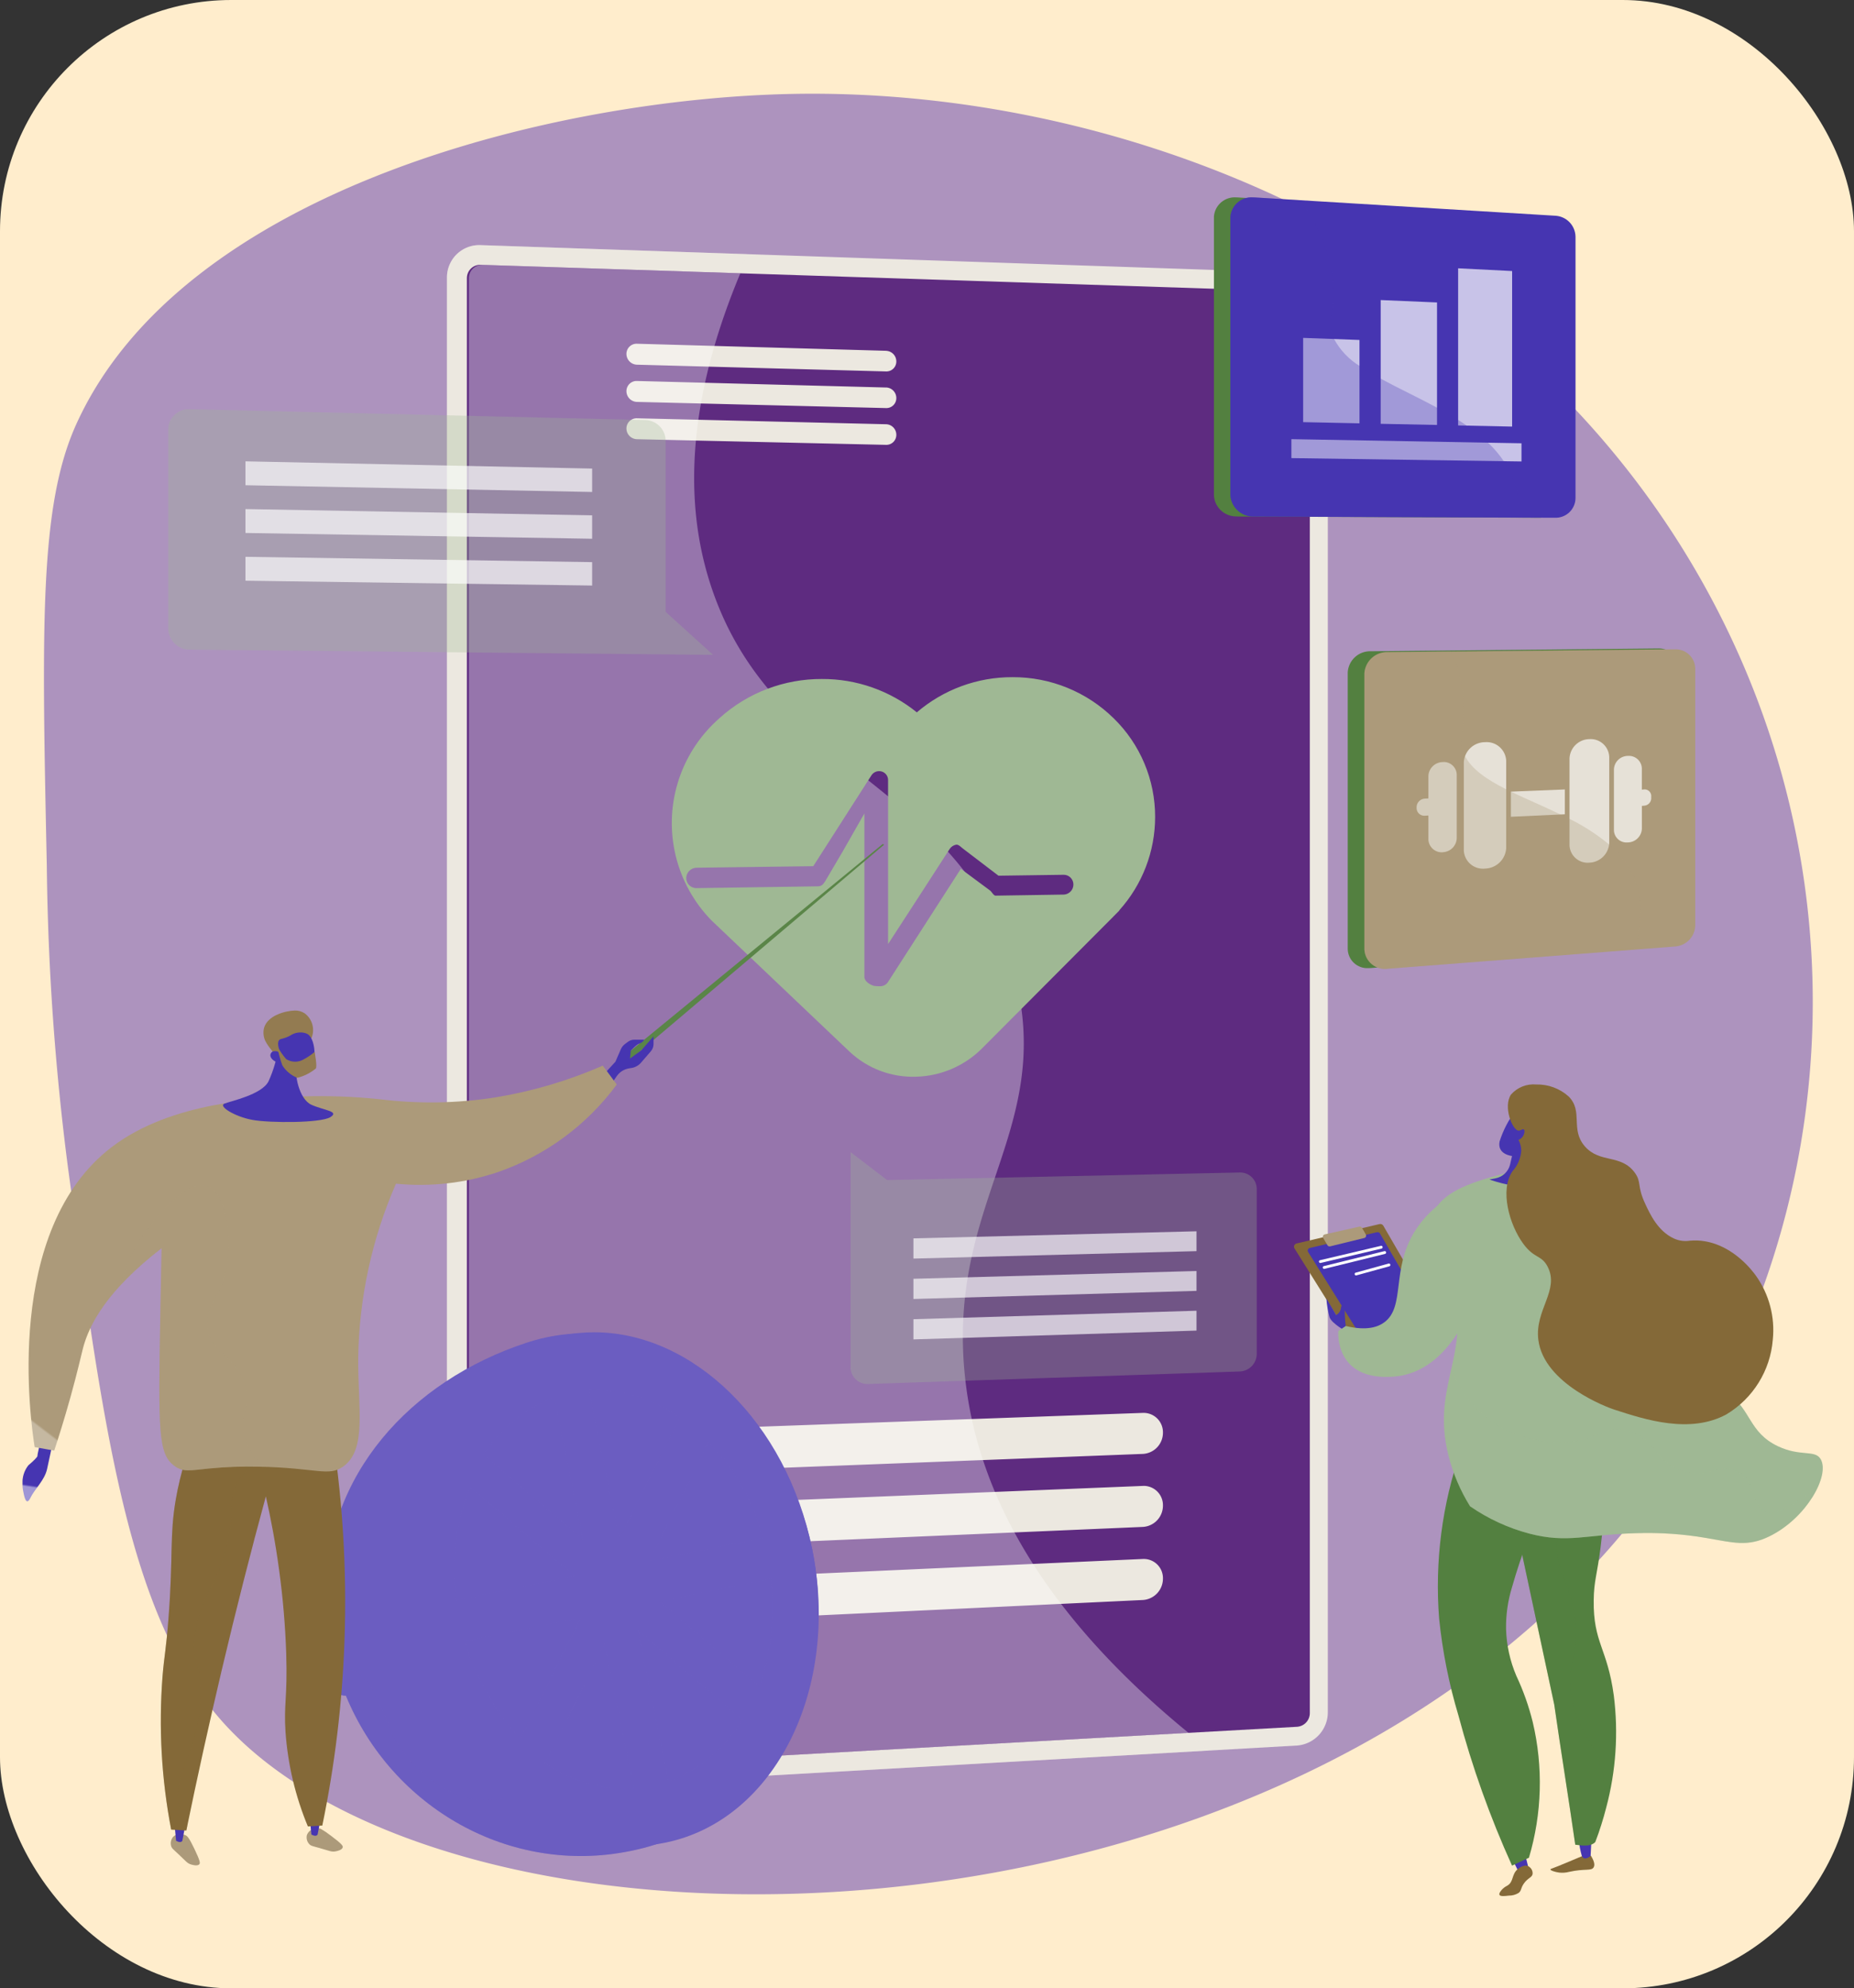 <svg xmlns="http://www.w3.org/2000/svg" xmlns:xlink="http://www.w3.org/1999/xlink" width="240.543" height="258" viewBox="0 0 240.543 258">
  <rect x="0" y="0" width="240.543" height="258" fill="#333333" stroke="none"/>
  <defs>
    <clipPath id="clip-path">
      <rect id="Rectángulo_402815" data-name="Rectángulo 402815" width="233.567" height="233.866" fill="none"/>
    </clipPath>
    <clipPath id="clip-path-3">
      <rect id="Rectángulo_402728" data-name="Rectángulo 402728" width="98.846" height="200.721" fill="none"/>
    </clipPath>
    <clipPath id="clip-path-4">
      <path id="Trazado_903402" data-name="Trazado 903402" d="M210.352,82.707v192.2a1.678,1.678,0,0,0,1.8,1.681l105.933-5.9a1.781,1.781,0,0,0,1.631-1.783V86.194a1.732,1.732,0,0,0-1.631-1.746L212.153,80.985h-.06a1.723,1.723,0,0,0-1.741,1.723" transform="translate(-210.352 -80.984)" fill="none"/>
    </clipPath>
    <linearGradient id="linear-gradient" x1="-0.002" y1="1.083" x2="0" y2="1.083" gradientUnits="objectBoundingBox">
      <stop offset="0" stop-color="#fff"/>
      <stop offset="0.996" stop-color="#5e2b80"/>
      <stop offset="1" stop-color="#5e2b80"/>
    </linearGradient>
    <clipPath id="clip-path-6">
      <rect id="Rectángulo_402731" data-name="Rectángulo 402731" width="93.367" height="195.588" fill="none"/>
    </clipPath>
    <clipPath id="clip-path-7">
      <path id="Trazado_903410" data-name="Trazado 903410" d="M309.207,302.273a1.373,1.373,0,0,1,1.3-1.342l15.183-.2,1.965-3.066,5.562-8.69a1.187,1.187,0,0,1,1.339-.533,1.152,1.152,0,0,1,.841,1.167v21.231l4.482-6.911,3.507-5.43a1.283,1.283,0,0,1,.83-.556c.335-.071.694.376.971.564l4.535,3.459,8.5-.12a1.262,1.262,0,0,1,1.221,1.269,1.308,1.308,0,0,1-1.219,1.3l-8.885.139c-.26,0-.508-.53-.715-.672l-3.787-2.807-2.6,4.037-6.889,10.708a1.2,1.2,0,0,1-1.061.488,5.27,5.27,0,0,1-.7-.042c-.54-.139-1.262-.609-1.262-1.153V293.885l-2.8,4.912-2.275,3.867c-.228.365-.471.673-.906.68l-15.856.234h-.018a1.308,1.308,0,0,1-1.259-1.306m29.917-21.5a19.4,19.4,0,0,0-12.3-4.33,19.7,19.7,0,0,0-13.284,5.059c-.149.133-.293.265-.436.4a18.067,18.067,0,0,0-.625,25.864l17.953,17.067a11.989,11.989,0,0,0,8.625,3.216,12.544,12.544,0,0,0,8.538-3.686l17.037-17.1a.256.256,0,0,1,.031-.036c.063-.058.12-.12.177-.177l.576-.584-.021-.015a18.113,18.113,0,0,0,4.646-12.116,17.828,17.828,0,0,0-5.379-12.794,18.6,18.6,0,0,0-13.114-5.335h-.025a18.965,18.965,0,0,0-12.4,4.566" transform="translate(-307.333 -276.202)" fill="none"/>
    </clipPath>
    <linearGradient id="linear-gradient-2" x1="-1.273" y1="3.045" x2="-1.268" y2="3.045" gradientUnits="objectBoundingBox">
      <stop offset="0" stop-color="#766ac5"/>
      <stop offset="1" stop-color="#9fb894"/>
    </linearGradient>
    <clipPath id="clip-path-9">
      <rect id="Rectángulo_402735" data-name="Rectángulo 402735" width="70.703" height="31.882" fill="none"/>
    </clipPath>
    <clipPath id="clip-path-10">
      <path id="Trazado_903411" data-name="Trazado 903411" d="M139.651,181.222l-67.92-.676a2.778,2.778,0,0,1-2.783-2.733V151.98a2.668,2.668,0,0,1,2.783-2.639l59.128,1.409a2.706,2.706,0,0,1,2.632,2.69v22.2Z" transform="translate(-68.948 -149.34)" fill="none"/>
    </clipPath>
    <linearGradient id="linear-gradient-3" x1="-0.308" y1="2.827" x2="-0.304" y2="2.827" xlink:href="#linear-gradient-2"/>
    <clipPath id="clip-path-11">
      <rect id="Rectángulo_402736" data-name="Rectángulo 402736" width="44.979" height="3.974" fill="none"/>
    </clipPath>
    <clipPath id="clip-path-12">
      <rect id="Rectángulo_402737" data-name="Rectángulo 402737" width="44.979" height="3.85" fill="none"/>
    </clipPath>
    <clipPath id="clip-path-13">
      <rect id="Rectángulo_402738" data-name="Rectángulo 402738" width="44.979" height="3.725" fill="none"/>
    </clipPath>
    <clipPath id="clip-path-14">
      <rect id="Rectángulo_402740" data-name="Rectángulo 402740" width="52.698" height="30.091" fill="none"/>
    </clipPath>
    <clipPath id="clip-path-15">
      <path id="Trazado_903415" data-name="Trazado 903415" d="M396.721,504.684l45.8-.984a2.14,2.14,0,0,1,2.158,2.187v21.326a2.288,2.288,0,0,1-2.158,2.306l-48.278,1.627a2.186,2.186,0,0,1-2.262-2.213V501.056Z" transform="translate(-391.986 -501.056)" fill="none"/>
    </clipPath>
    <linearGradient id="linear-gradient-4" x1="-1.924" y1="1.849" x2="-1.919" y2="1.849" xlink:href="#linear-gradient-2"/>
    <clipPath id="clip-path-16">
      <rect id="Rectángulo_402741" data-name="Rectángulo 402741" width="36.726" height="3.72" fill="none"/>
    </clipPath>
    <clipPath id="clip-path-17">
      <rect id="Rectángulo_402742" data-name="Rectángulo 402742" width="36.726" height="3.631" fill="none"/>
    </clipPath>
    <clipPath id="clip-path-18">
      <rect id="Rectángulo_402743" data-name="Rectángulo 402743" width="36.726" height="3.542" fill="none"/>
    </clipPath>
    <clipPath id="clip-path-19">
      <path id="Trazado_903419" data-name="Trazado 903419" d="M727.477,834.153s-3.522,1.5-4.091,1.682c-.033.011-.12.039-.124.089-.011.137.608.342,1.121.408a3.553,3.553,0,0,0,1.3-.09c2.069-.467,2.922-.063,3.2-.615.1-.188.182-.6-.372-1.485Z" transform="translate(-723.263 -834.141)" fill="none"/>
    </clipPath>
    <linearGradient id="linear-gradient-5" x1="-61.32" y1="1.17" x2="-61.236" y2="1.17" gradientUnits="objectBoundingBox">
      <stop offset="0" stop-color="#99835b"/>
      <stop offset="0.996" stop-color="#846938"/>
      <stop offset="1" stop-color="#846938"/>
    </linearGradient>
    <clipPath id="clip-path-20">
      <path id="Trazado_903420" data-name="Trazado 903420" d="M736.731,826.639a10.834,10.834,0,0,0,.378,2.023c.315.743,1.143.017,1.143.017l.107-2.117Z" transform="translate(-736.731 -826.563)" fill="none"/>
    </clipPath>
    <linearGradient id="linear-gradient-6" x1="-103.386" y1="2.455" x2="-103.246" y2="2.455" gradientUnits="objectBoundingBox">
      <stop offset="0" stop-color="#9f96d6"/>
      <stop offset="0.996" stop-color="#4635b1"/>
      <stop offset="1" stop-color="#4635b1"/>
    </linearGradient>
    <clipPath id="clip-path-21">
      <path id="Trazado_903421" data-name="Trazado 903421" d="M704.534,833.77l1.129,2.306,1.255-.337-.528-2.189Z" transform="translate(-704.534 -833.55)" fill="none"/>
    </clipPath>
    <linearGradient id="linear-gradient-7" x1="-72.436" y1="1.984" x2="-72.333" y2="1.984" xlink:href="#linear-gradient-6"/>
    <clipPath id="clip-path-22">
      <path id="Trazado_903422" data-name="Trazado 903422" d="M701.506,839.22c-.891.721-.529,1.665-1.385,2.18a2.429,2.429,0,0,0-.724.539c-.116.134-.4.466-.307.664.111.229.678.161,1.217.1a2.369,2.369,0,0,0,1.262-.343c.4-.315.245-.577.663-1.192.541-.8,1.1-.789,1.158-1.3a1.036,1.036,0,0,0-.632-1.011.8.8,0,0,0-.286-.051,1.7,1.7,0,0,0-.966.422" transform="translate(-699.071 -838.798)" fill="none"/>
    </clipPath>
    <linearGradient id="linear-gradient-8" x1="-40.285" y1="0.883" x2="-40.228" y2="0.883" xlink:href="#linear-gradient-5"/>
    <clipPath id="clip-path-23">
      <path id="Trazado_903423" data-name="Trazado 903423" d="M703.4,647.461l5.938,27.764c.889,6.187,1.839,12,2.728,18.188,1.031.122,2.009.253,2.592-.347a39.375,39.375,0,0,0,1.419-4.451,37.94,37.94,0,0,0,.989-14.564c-.84-6.182-2.675-6.821-2.607-12.358.031-2.544.429-3.213.9-6.927a69.066,69.066,0,0,0,.428-12.528L703.4,647.461" transform="translate(-703.401 -642.238)" fill="none"/>
    </clipPath>
    <linearGradient id="linear-gradient-9" x1="-8.309" y1="1.105" x2="-8.297" y2="1.105" gradientUnits="objectBoundingBox">
      <stop offset="0" stop-color="#806432"/>
      <stop offset="1" stop-color="#538040"/>
    </linearGradient>
    <clipPath id="clip-path-25">
      <rect id="Rectángulo_402751" data-name="Rectángulo 402751" width="12.426" height="51.278" fill="none"/>
    </clipPath>
    <clipPath id="clip-path-26">
      <path id="Trazado_903424" data-name="Trazado 903424" d="M712.067,693.413c-.889-6.187-1.839-12-2.728-18.188L703.4,647.461l12.385-5.222c.018.322.027.634.041.951-5.525,5.664-6.351,9.856-6.061,12.645.351,3.382,2.343,4.908,2.388,9.851.032,3.534-.972,4.241-.709,7.41.339,4.082,2.281,6.231,3.33,8.519,1.014,2.211,1.575,5.416.362,10.14-.17.491-.332.932-.479,1.311-.583.6-1.562.47-2.592.347" transform="translate(-703.402 -642.239)" fill="none"/>
    </clipPath>
    <linearGradient id="linear-gradient-10" x1="-8.947" y1="1.108" x2="-8.934" y2="1.108" xlink:href="#linear-gradient-9"/>
    <clipPath id="clip-path-27">
      <path id="Trazado_903425" data-name="Trazado 903425" d="M670.109,664.08a67.78,67.78,0,0,0,2.506,12.575,125.125,125.125,0,0,0,6.954,19.478l2.193-1.025a34.148,34.148,0,0,0,.49-17.612,32.249,32.249,0,0,0-2.129-6,16.735,16.735,0,0,1-1.331-6.069,17.57,17.57,0,0,1,.774-5.423,73.055,73.055,0,0,1,4.8-12.455l-11.434-5.3a53.593,53.593,0,0,0-2.823,21.834" transform="translate(-669.933 -642.246)" fill="none"/>
    </clipPath>
    <linearGradient id="linear-gradient-11" x1="-7.709" y1="1.056" x2="-7.698" y2="1.056" xlink:href="#linear-gradient-9"/>
    <clipPath id="clip-path-28">
      <path id="Trazado_903426" data-name="Trazado 903426" d="M676.787,508.592c-4.727,1.221-8.308,2.381-9.73,5.028-1.5,2.8,1.4,4.566,2.628,10.325,1.879,8.817-2.969,12.572-.751,21.423a23.265,23.265,0,0,0,2.792,6.566,24.493,24.493,0,0,0,7.7,3.549c5,1.3,7.321.11,13.9-.058a44.641,44.641,0,0,1,9.061.627c3.516.595,5.332,1.19,8.228-.24,4.727-2.334,7.831-7.84,6.61-9.982-.731-1.282-2.62-.287-5.564-1.692-3.794-1.81-3.425-4.742-6.566-6.969-2.323-1.648-4.447-1.407-6.488-1.167-1.923.226-3.773.453-5.647-.9-3.908-2.82-4.973-10.376-3.8-15.025.768-3.036.521-6.249,1.022-9.34a1.954,1.954,0,0,0-.137-1.1c-.742-1.692-3.956-1.762-6.383-1.792l-.353,0a27.456,27.456,0,0,0-6.52.755" transform="translate(-666.636 -507.837)" fill="none"/>
    </clipPath>
    <linearGradient id="linear-gradient-12" x1="-2.431" y1="1.502" x2="-2.427" y2="1.502" xlink:href="#linear-gradient-2"/>
    <clipPath id="clip-path-30">
      <rect id="Rectángulo_402756" data-name="Rectángulo 402756" width="48.632" height="22.746" fill="none"/>
    </clipPath>
    <clipPath id="clip-path-31">
      <path id="Trazado_903427" data-name="Trazado 903427" d="M714.281,621.637c-1.563-.865-.993-3.73-3.311-5.034-2.151-1.21-3.59.725-6.669.054-3.948-.861-4.054-4.585-7.842-5.462-2.724-.631-3.384,1.129-7.2,1.52a15.267,15.267,0,0,1-12.461-4.559,13.686,13.686,0,0,1-2.946-5.046c-.748,3.385-1.593,6.667-.4,11.418a23.278,23.278,0,0,0,2.792,6.567,24.492,24.492,0,0,0,7.7,3.548c5,1.3,7.321.11,13.9-.058,10.753-.276,12.612,2.7,17.289.386a13.925,13.925,0,0,0,6.362-6.654c-3.975,3.427-6.069,3.948-7.2,3.32" transform="translate(-672.853 -603.109)" fill="none"/>
    </clipPath>
    <linearGradient id="linear-gradient-13" x1="-3.465" y1="1.604" x2="-3.46" y2="1.604" xlink:href="#linear-gradient-2"/>
    <clipPath id="clip-path-32">
      <path id="Trazado_903428" data-name="Trazado 903428" d="M695.731,485.48c-.356,1.712,1.611,1.895,1.611,1.895l-.246,1.077a2.388,2.388,0,0,1-1.865,1.812l-.814.161s4.845,1.868,7.89.366l-.777-.2a2.388,2.388,0,0,1-1.783-2.443l.026-.473s1.722-5.241-1.988-6.157a13.05,13.05,0,0,0-2.055,3.964" transform="translate(-694.418 -481.516)" fill="none"/>
    </clipPath>
    <linearGradient id="linear-gradient-14" x1="-16.138" y1="7.87" x2="-16.115" y2="7.87" xlink:href="#linear-gradient-6"/>
    <clipPath id="clip-path-33">
      <path id="Trazado_903429" data-name="Trazado 903429" d="M613,535.089l-10.773,2.518a.43.43,0,0,0-.267.648l8.935,14.287a.431.431,0,0,0,.511.177l9.469-3.419.3-.724-7.7-13.282a.43.43,0,0,0-.471-.2" transform="translate(-601.898 -535.077)" fill="none"/>
    </clipPath>
    <linearGradient id="linear-gradient-15" x1="-6.168" y1="3.524" x2="-6.157" y2="3.524" xlink:href="#linear-gradient-5"/>
    <clipPath id="clip-path-34">
      <path id="Trazado_903430" data-name="Trazado 903430" d="M617.364,538.957,608.641,541a.349.349,0,0,0-.217.525l7.235,11.568a.349.349,0,0,0,.414.143l7.666-2.769.24-.587-6.235-10.754a.349.349,0,0,0-.3-.174.356.356,0,0,0-.079.009" transform="translate(-608.371 -538.948)" fill="none"/>
    </clipPath>
    <linearGradient id="linear-gradient-16" x1="-7.802" y1="4.324" x2="-7.789" y2="4.324" xlink:href="#linear-gradient-6"/>
    <clipPath id="clip-path-35">
      <path id="Trazado_903431" data-name="Trazado 903431" d="M620.267,536.316l-4.487,1.009a.315.315,0,0,0-.2.467l.55.938a.315.315,0,0,0,.347.146l4.431-1.084a.315.315,0,0,0,.2-.463l-.495-.863a.315.315,0,0,0-.342-.151" transform="translate(-615.534 -536.308)" fill="none"/>
    </clipPath>
    <linearGradient id="linear-gradient-17" x1="-26.992" y1="16.712" x2="-26.949" y2="16.712" gradientUnits="objectBoundingBox">
      <stop offset="0" stop-color="#c5b8a1"/>
      <stop offset="0.996" stop-color="#ac9a7a"/>
      <stop offset="1" stop-color="#ac9a7a"/>
    </linearGradient>
    <clipPath id="clip-path-37">
      <path id="Trazado_903435" data-name="Trazado 903435" d="M617.633,572.8c.3.831,2.2,1.856,2.2,1.856A16.675,16.675,0,0,1,619.6,572c.089-.578-.348-1.223-.486-.455a1.222,1.222,0,0,1-.624.964l-1.273-2.153a12.379,12.379,0,0,0,.412,2.442" transform="translate(-617.221 -570.358)" fill="none"/>
    </clipPath>
    <linearGradient id="linear-gradient-18" x1="-35.615" y1="15.61" x2="-35.557" y2="15.61" xlink:href="#linear-gradient-6"/>
    <clipPath id="clip-path-38">
      <path id="Trazado_903436" data-name="Trazado 903436" d="M632.742,529.118c-3.081,4.985-1.178,9.753-3.944,11.8-.791.585-2.228,1.143-5,.478l-.967.652s-.585,6.491,7.162,5.921S640.588,537.4,640.588,537.4l-4.572-11.852a13.326,13.326,0,0,0-3.274,3.575" transform="translate(-622.823 -525.543)" fill="none"/>
    </clipPath>
    <linearGradient id="linear-gradient-19" x1="-5.97" y1="3.182" x2="-5.961" y2="3.182" xlink:href="#linear-gradient-2"/>
    <clipPath id="clip-path-39">
      <path id="Trazado_903437" data-name="Trazado 903437" d="M703.028,470.35c-1.045,1.572.172,4.621.977,4.681a.69.69,0,0,0,.33-.09c.141-.066.268-.131.36-.06.17.132.073.608-.141.918a1.228,1.228,0,0,1-.55.43,3.225,3.225,0,0,1,.36,1.36,4.455,4.455,0,0,1-1.152,2.724c-1.661,2.448-.391,6.935,1.4,9.382,1.451,1.989,2.365,1.427,3.172,2.991,1.571,3.045-1.669,5.606-1.214,9.442.691,5.833,9.244,8.89,9.6,9.012.14.048.234.08.38.127,3.856,1.254,9.7,3.156,14.435.578a12.466,12.466,0,0,0,6.012-9.687,12.182,12.182,0,0,0-2.165-8.268c-.4-.558-2.8-3.854-6.643-4.5a7.661,7.661,0,0,0-1.967-.075,3.6,3.6,0,0,1-2.081-.3c-2.037-.946-3.044-3.094-3.669-4.426-1.149-2.451-.465-2.827-1.372-4.086-1.776-2.467-4.522-1.185-6.482-3.425-1.932-2.208-.191-4.512-2.085-6.458a6.068,6.068,0,0,0-4.237-1.577,3.88,3.88,0,0,0-3.264,1.307" transform="translate(-702.439 -469.043)" fill="none"/>
    </clipPath>
    <linearGradient id="linear-gradient-20" x1="-3.852" y1="2.022" x2="-3.846" y2="2.022" xlink:href="#linear-gradient-5"/>
    <clipPath id="clip-path-40">
      <path id="Trazado_903438" data-name="Trazado 903438" d="M160.037,588.054c-15.1,4.967-26.234,17.239-26.05,32.973a6.782,6.782,0,0,0-3.5,7.037,4.315,4.315,0,0,0,.125.473c.926,3.162,4.47,5.357,5.987,5.321,5.985,14.552,21.3,23.328,36.872,20.155a29.736,29.736,0,0,0,12.7-5.852c9.309-7.382,13.613-20.116,10.926-33.308-3.154-15.483-15.5-28.026-29.518-28.024a24.06,24.06,0,0,0-7.542,1.226" transform="translate(-130.375 -586.828)" fill="none"/>
    </clipPath>
    <linearGradient id="linear-gradient-21" x1="-0.244" y1="0.901" x2="-0.241" y2="0.901" gradientUnits="objectBoundingBox">
      <stop offset="0" stop-color="#8a80ce"/>
      <stop offset="0.063" stop-color="#958bd2"/>
      <stop offset="0.151" stop-color="#9c93d5"/>
      <stop offset="0.318" stop-color="#9f96d6"/>
      <stop offset="0.471" stop-color="#948ad1"/>
      <stop offset="0.739" stop-color="#796dc6"/>
      <stop offset="0.866" stop-color="#6b5dc1"/>
      <stop offset="1" stop-color="#6b5dc1"/>
    </linearGradient>
    <clipPath id="clip-path-42">
      <rect id="Rectángulo_402768" data-name="Rectángulo 402768" width="55.557" height="26.123" fill="none"/>
    </clipPath>
    <clipPath id="clip-path-43">
      <path id="Trazado_903439" data-name="Trazado 903439" d="M186.8,758.624a29.732,29.732,0,0,1-12.7,5.852c-15.577,3.173-30.887-5.6-36.872-20.155-1.517.036-5.061-2.16-5.987-5.321,1.643,1.275,4.019,2.682,5.782,2.05,2.989-1.079,5.309,6.061,6.236,8.3s9.668,14.339,20.04,5.017c7.348-6.616,17.944-.1,23.5,4.256" transform="translate(-131.247 -739)" fill="none"/>
    </clipPath>
    <linearGradient id="linear-gradient-22" x1="-0.56" y1="0.933" x2="-0.555" y2="0.933" xlink:href="#linear-gradient-21"/>
    <clipPath id="clip-path-44">
      <path id="Trazado_903440" data-name="Trazado 903440" d="M202.616,586.773c-14.222,2.9-22.75,19.977-19.048,38.149s18.232,30.555,32.454,27.658,22.75-19.977,19.048-38.15c-3.34-16.4-15.493-28.08-28.284-28.078a20.889,20.889,0,0,0-4.17.421" transform="translate(-182.704 -586.352)" fill="none"/>
    </clipPath>
    <linearGradient id="linear-gradient-23" x1="-0.528" y1="0.971" x2="-0.524" y2="0.971" xlink:href="#linear-gradient-21"/>
    <clipPath id="clip-path-46">
      <rect id="Rectángulo_402779" data-name="Rectángulo 402779" width="41.311" height="51.793" fill="none"/>
    </clipPath>
    <clipPath id="clip-path-47">
      <path id="Trazado_903441" data-name="Trazado 903441" d="M227.357,617.1a18.693,18.693,0,0,0-9.188,7.455L231.125,635.6Z" transform="translate(-218.169 -617.102)" fill="none"/>
    </clipPath>
    <linearGradient id="linear-gradient-24" x1="-3.544" y1="3.18" x2="-3.528" y2="3.18" xlink:href="#linear-gradient-21"/>
    <clipPath id="clip-path-48">
      <path id="Trazado_903442" data-name="Trazado 903442" d="M220.007,671.115l-13.588-11.58a28.712,28.712,0,0,0-1.8,14.714Z" transform="translate(-204.362 -659.535)" fill="none"/>
    </clipPath>
    <linearGradient id="linear-gradient-25" x1="-2.901" y1="3.093" x2="-2.887" y2="3.093" xlink:href="#linear-gradient-21"/>
    <clipPath id="clip-path-49">
      <path id="Trazado_903443" data-name="Trazado 903443" d="M268.135,613.688l3.938,19.328,7.873-15.768a19.316,19.316,0,0,0-11.81-3.56" transform="translate(-268.135 -613.664)" fill="none"/>
    </clipPath>
    <linearGradient id="linear-gradient-26" x1="-4.631" y1="3.107" x2="-4.613" y2="3.107" xlink:href="#linear-gradient-21"/>
    <clipPath id="clip-path-50">
      <path id="Trazado_903444" data-name="Trazado 903444" d="M224.383,721.321,209.256,724.4a32.8,32.8,0,0,0,7.254,12.686Z" transform="translate(-209.256 -721.321)" fill="none"/>
    </clipPath>
    <linearGradient id="linear-gradient-27" x1="-3.113" y1="2.032" x2="-3.097" y2="2.032" xlink:href="#linear-gradient-21"/>
    <clipPath id="clip-path-51">
      <path id="Trazado_903445" data-name="Trazado 903445" d="M296.678,653.7l14.734-3a28.029,28.029,0,0,0-7.022-12.443Z" transform="translate(-296.678 -638.259)" fill="none"/>
    </clipPath>
    <linearGradient id="linear-gradient-28" x1="-4.562" y1="3.332" x2="-4.546" y2="3.332" xlink:href="#linear-gradient-21"/>
    <clipPath id="clip-path-52">
      <path id="Trazado_903446" data-name="Trazado 903446" d="M301.56,705.95l12.956,11.042A32.124,32.124,0,0,0,316.036,703Z" transform="translate(-301.56 -703.001)" fill="none"/>
    </clipPath>
    <linearGradient id="linear-gradient-29" x1="-4.657" y1="2.548" x2="-4.642" y2="2.548" xlink:href="#linear-gradient-21"/>
    <clipPath id="clip-path-53">
      <path id="Trazado_903447" data-name="Trazado 903447" d="M291.3,727.461l4,19.657a19.562,19.562,0,0,0,9.583-8.078Z" transform="translate(-291.299 -727.461)" fill="none"/>
    </clipPath>
    <linearGradient id="linear-gradient-30" x1="-4.526" y1="1.621" x2="-4.51" y2="1.621" xlink:href="#linear-gradient-21"/>
    <clipPath id="clip-path-54">
      <path id="Trazado_903448" data-name="Trazado 903448" d="M255.05,733.843l-7.711,15.444a18.94,18.94,0,0,0,11.546,3.382Z" transform="translate(-247.339 -733.843)" fill="none"/>
    </clipPath>
    <linearGradient id="linear-gradient-31" x1="-4.366" y1="1.607" x2="-4.348" y2="1.607" xlink:href="#linear-gradient-21"/>
    <clipPath id="clip-path-55">
      <path id="Trazado_903449" data-name="Trazado 903449" d="M563.971,51.606V87.762a2.882,2.882,0,0,0,2.78,2.709c.1.01.315.015.423.016l34.268.141v0l4.67.019a2.542,2.542,0,0,0,2.641-2.537V54.162a2.8,2.8,0,0,0-2.7-2.708l-38.977-2.372q-.11-.007-.218-.007a2.7,2.7,0,0,0-2.891,2.53" transform="translate(-563.971 -49.076)" fill="none"/>
    </clipPath>
    <linearGradient id="linear-gradient-32" x1="-2.601" y1="3.911" x2="-2.596" y2="3.911" xlink:href="#linear-gradient-9"/>
    <clipPath id="clip-path-56">
      <path id="Trazado_903450" data-name="Trazado 903450" d="M571.752,51.606V87.762a2.964,2.964,0,0,0,3.125,2.723l38.976.16a2.576,2.576,0,0,0,2.68-2.537V54.162a2.771,2.771,0,0,0-2.664-2.708l-38.954-2.372c-.073,0-.146-.007-.218-.007a2.745,2.745,0,0,0-2.944,2.53" transform="translate(-571.752 -49.076)" fill="none"/>
    </clipPath>
    <linearGradient id="linear-gradient-33" x1="-2.638" y1="3.911" x2="-2.634" y2="3.911" xlink:href="#linear-gradient-6"/>
    <clipPath id="clip-path-58">
      <rect id="Rectángulo_402783" data-name="Rectángulo 402783" width="7.311" height="11.091" fill="none"/>
    </clipPath>
    <clipPath id="clip-path-59">
      <rect id="Rectángulo_402784" data-name="Rectángulo 402784" width="7.311" height="16.206" fill="none"/>
    </clipPath>
    <clipPath id="clip-path-60">
      <rect id="Rectángulo_402785" data-name="Rectángulo 402785" width="7.007" height="20.539" fill="none"/>
    </clipPath>
    <clipPath id="clip-path-61">
      <rect id="Rectángulo_402786" data-name="Rectángulo 402786" width="29.854" height="2.894" fill="none"/>
    </clipPath>
    <clipPath id="clip-path-62">
      <rect id="Rectángulo_402788" data-name="Rectángulo 402788" width="37.42" height="41.551" fill="none"/>
    </clipPath>
    <clipPath id="clip-path-63">
      <path id="Trazado_903455" data-name="Trazado 903455" d="M609.142,90.628l-34.228-.141a3,3,0,0,1-3.163-2.724V51.606a2.782,2.782,0,0,1,3.163-2.523l5.694.345a18.4,18.4,0,0,1,4.247,15.278,4.582,4.582,0,0,0,.353,2.749A9.271,9.271,0,0,0,588.6,71c.819.56,1.739,1.1,2.716,1.632,2.249,1.224,4.824,2.418,7.3,3.76.9.487,1.785,1,2.639,1.532.4.249.788.505,1.169.769a22.337,22.337,0,0,1,2.759,2.215,14.578,14.578,0,0,1,2.047,2.4,11.363,11.363,0,0,1,1.912,7.32" transform="translate(-571.752 -49.077)" fill="none"/>
    </clipPath>
    <linearGradient id="linear-gradient-34" x1="-2.753" y1="4.333" x2="-2.747" y2="4.333" xlink:href="#linear-gradient-6"/>
    <clipPath id="clip-path-64">
      <path id="Trazado_903456" data-name="Trazado 903456" d="M667.6,262.618l-37.267.363a2.909,2.909,0,0,0-3.013,2.723v35.926a2.531,2.531,0,0,0,2.65,2.47,2.913,2.913,0,0,0,.3-.01l31.958-2.479,0,0,5.38-.406a2.89,2.89,0,0,0,2.7-2.7V265.1a2.607,2.607,0,0,0-2.672-2.483H667.6" transform="translate(-627.324 -262.618)" fill="none"/>
    </clipPath>
    <linearGradient id="linear-gradient-35" x1="-2.942" y1="2.982" x2="-2.938" y2="2.982" xlink:href="#linear-gradient-9"/>
    <clipPath id="clip-path-65">
      <path id="Trazado_903457" data-name="Trazado 903457" d="M675.5,263.015l-37.235.363A2.955,2.955,0,0,0,635.2,266.1V302a2.665,2.665,0,0,0,3.054,2.463l37.279-2.886a2.8,2.8,0,0,0,2.594-2.706V265.493a2.543,2.543,0,0,0-2.6-2.478H675.5" transform="translate(-635.201 -263.015)" fill="none"/>
    </clipPath>
    <linearGradient id="linear-gradient-36" x1="-2.812" y1="2.877" x2="-2.808" y2="2.877" xlink:href="#linear-gradient-17"/>
    <clipPath id="clip-path-67">
      <rect id="Rectángulo_402792" data-name="Rectángulo 402792" width="30.436" height="16.803" fill="none"/>
    </clipPath>
    <clipPath id="clip-path-68">
      <rect id="Rectángulo_402794" data-name="Rectángulo 402794" width="35.837" height="41.174" fill="none"/>
    </clipPath>
    <clipPath id="clip-path-69">
      <path id="Trazado_903463" data-name="Trazado 903463" d="M670.26,302.742l-32,2.475a2.672,2.672,0,0,1-3.062-2.464v-35.9a2.954,2.954,0,0,1,3.062-2.718l8.2-.078a18.051,18.051,0,0,1,1.368,10.684,4.55,4.55,0,0,0,.407,2.84c.867,1.748,2.859,3.086,5.313,4.331.231.117.471.234.708.35,2,.967,4.239,1.9,6.413,2.947q.51.247,1.012.5a25.9,25.9,0,0,1,5.212,3.345c3.39,2.93,5.308,7.031,3.364,13.689" transform="translate(-635.201 -264.054)" fill="none"/>
    </clipPath>
    <linearGradient id="linear-gradient-37" x1="-3.108" y1="3.239" x2="-3.103" y2="3.239" xlink:href="#linear-gradient-17"/>
    <clipPath id="clip-path-70">
      <path id="Trazado_903464" data-name="Trazado 903464" d="M283.387,383.039l.445.764L317.5,355.279l-.177-.086Z" transform="translate(-283.387 -355.193)" fill="none"/>
    </clipPath>
    <linearGradient id="linear-gradient-38" x1="-1.662" y1="3.245" x2="-1.656" y2="3.245" gradientUnits="objectBoundingBox">
      <stop offset="0" stop-color="#806432"/>
      <stop offset="1" stop-color="#5a8548"/>
    </linearGradient>
    <clipPath id="clip-path-71">
      <path id="Trazado_903465" data-name="Trazado 903465" d="M280.517,448.055l-1.478,1.079.1-1.023s.773-.873,1.143-.938a1.011,1.011,0,0,0,.6-.49h-1.3a1.322,1.322,0,0,0-.787.26l-.4.294a1.712,1.712,0,0,0-.552.7l-.692,1.6-1.328,1.451.587,1.753.9-1.315a2.422,2.422,0,0,1,1.614-1.024l.315-.051a2.052,2.052,0,0,0,1.227-.684l1.278-1.479a1.431,1.431,0,0,0,.349-.936v-1.005Z" transform="translate(-275.824 -446.244)" fill="none"/>
    </clipPath>
    <linearGradient id="linear-gradient-39" x1="-8.24" y1="12.504" x2="-8.209" y2="12.504" xlink:href="#linear-gradient-6"/>
    <clipPath id="clip-path-72">
      <path id="Trazado_903466" data-name="Trazado 903466" d="M1.938,639.243c.034.12-.494.64-1.189,1.234A3.59,3.59,0,0,0,0,642.927v.052a3.916,3.916,0,0,0,.055.673c.154.841.406,2.2.968,1.04s1.844-2.283,2.165-3.742.689-3.191.689-3.191l-1.492-.641s-.48,2-.446,2.124" transform="translate(0 -637.119)" fill="none"/>
    </clipPath>
    <linearGradient id="linear-gradient-40" x1="0.29" y1="11.202" x2="0.319" y2="11.202" xlink:href="#linear-gradient-6"/>
    <clipPath id="clip-path-73">
      <path id="Trazado_903467" data-name="Trazado 903467" d="M70.5,824.267a1.278,1.278,0,0,0-.286,1.167c.079.329.252.434.944,1.083,1.022.956,1.143,1.191,1.638,1.346.149.046.841.262,1.088-.03.121-.144.124-.4-.63-1.97-.714-1.488-.916-1.676-1.175-1.794a1.706,1.706,0,0,0-.686-.144,1.222,1.222,0,0,0-.893.342" transform="translate(-70.176 -823.925)" fill="none"/>
    </clipPath>
    <linearGradient id="linear-gradient-41" x1="-4.163" y1="1.74" x2="-4.102" y2="1.74" xlink:href="#linear-gradient-17"/>
    <clipPath id="clip-path-74">
      <path id="Trazado_903468" data-name="Trazado 903468" d="M72.07,820.463l.173,1.823c.415.216.673.2.809,0l.348-1.823Z" transform="translate(-72.07 -820.463)" fill="none"/>
    </clipPath>
    <linearGradient id="linear-gradient-42" x1="-8.971" y1="5.748" x2="-8.844" y2="5.748" xlink:href="#linear-gradient-6"/>
    <clipPath id="clip-path-75">
      <path id="Trazado_903469" data-name="Trazado 903469" d="M135.819,821.04a1.447,1.447,0,0,0-1.311.9,1.279,1.279,0,0,0,.284,1.168c.223.255.424.269,1.337.526,1.347.378,1.563.531,2.074.439.154-.027.867-.156.952-.528.042-.183-.073-.41-1.467-1.458-1.233-.926-1.546-1.052-1.814-1.052l-.056,0" transform="translate(-134.464 -821.038)" fill="none"/>
    </clipPath>
    <linearGradient id="linear-gradient-43" x1="-6.928" y1="2.367" x2="-6.876" y2="2.367" xlink:href="#linear-gradient-17"/>
    <clipPath id="clip-path-76">
      <path id="Trazado_903470" data-name="Trazado 903470" d="M136.106,817.494l.173,1.823c.415.216.673.2.809,0l.349-1.823Z" transform="translate(-136.106 -817.494)" fill="none"/>
    </clipPath>
    <linearGradient id="linear-gradient-44" x1="-17.112" y1="6.283" x2="-16.985" y2="6.283" xlink:href="#linear-gradient-6"/>
    <clipPath id="clip-path-77">
      <path id="Trazado_903471" data-name="Trazado 903471" d="M70.386,628.539a40.45,40.45,0,0,0-2.991,9.726c-.823,4.784-.318,7.145-.938,15.3-.32,4.212-.554,4.881-.786,7.679a74.836,74.836,0,0,0,1.12,19.874l1.968.119q2.083-10.161,4.588-20.787,2.753-11.64,5.729-22.562c.626,2.771,1.247,6.011,1.735,9.654a106.641,106.641,0,0,1,.907,10.7c.179,5.865-.332,6.558-.091,10.22a39.1,39.1,0,0,0,2.9,12.247l1.876-.114a143.339,143.339,0,0,0,2.872-23.851,143.84,143.84,0,0,0-1.847-28.729l-17.043.53" transform="translate(-65.442 -628.009)" fill="none"/>
    </clipPath>
    <linearGradient id="linear-gradient-45" x1="-0.019" y1="1.441" x2="-0.014" y2="1.441" xlink:href="#linear-gradient-5"/>
    <clipPath id="clip-path-79">
      <rect id="Rectángulo_402805" data-name="Rectángulo 402805" width="22.371" height="53.224" fill="none"/>
    </clipPath>
    <clipPath id="clip-path-80">
      <path id="Trazado_903472" data-name="Trazado 903472" d="M70.567,664.946c.518-5.508-1.469-5.395-.544-10.154.851-4.378,2.657-5.108,3.989-10.7,1.069-4.487.252-5.471,1.088-7.434,1.032-2.426,4.047-5.074,12.712-6.2-.124-.837-.251-1.658-.383-2.452l-17.043.53a40.47,40.47,0,0,0-2.991,9.726c-.823,4.784-.318,7.145-.937,15.3-.32,4.213-.554,4.881-.786,7.679a74.837,74.837,0,0,0,1.12,19.874l1.968.119c.04-.2.084-.4.124-.594a8.44,8.44,0,0,1-.855-1.824c-1.439-4.42,1.891-6.986,2.538-13.87" transform="translate(-65.442 -628.01)" fill="none"/>
    </clipPath>
    <linearGradient id="linear-gradient-46" x1="-0.007" y1="1.488" x2="-0.002" y2="1.488" xlink:href="#linear-gradient-5"/>
    <clipPath id="clip-path-81">
      <path id="Trazado_903473" data-name="Trazado 903473" d="M63.462,464.244a53.937,53.937,0,0,1-15.039.24,73.745,73.745,0,0,0-9.946-.369c-5.595.221-17.022.672-24.749,6.527C-.483,481.409,3.155,506.408,3.665,509.624l2.538.453c.522-1.583,1.281-3.969,2.1-6.908.934-3.36,1.414-5.532,1.619-6.328.815-3.169,3.2-7.615,10.214-13.027-.07,3.443-.124,6.276-.16,8.222-.292,15.615-.275,18.45,1.8,20.006,1.154.866,1.978.611,4.568.355a52.915,52.915,0,0,1,6.425-.231c7.472.142,9.044,1.34,10.942-.032,3.079-2.226,1.883-7.512,1.931-14.116a58.677,58.677,0,0,1,4.9-22.573,31.652,31.652,0,0,0,13.326-1.541,32.285,32.285,0,0,0,15.321-11.332l-1.813-2.448a58.277,58.277,0,0,1-13.907,4.118" transform="translate(-2.877 -460.126)" fill="none"/>
    </clipPath>
    <linearGradient id="linear-gradient-47" x1="0.089" y1="1.347" x2="0.092" y2="1.347" xlink:href="#linear-gradient-17"/>
    <clipPath id="clip-path-83">
      <rect id="Rectángulo_402809" data-name="Rectángulo 402809" width="18.644" height="36.956" fill="none"/>
    </clipPath>
    <clipPath id="clip-path-84">
      <path id="Trazado_903474" data-name="Trazado 903474" d="M62.325,549.025c-.433-2.412.866-3.428.181-6.165-.967-3.862-4.068-3.892-4.8-7.162-.7-3.118,1.9-4.054,2.538-8.975.469-3.618-.194-8.847-2.629-9.7-3.03-1.061-7.483,5.116-7.978,5.8a21.277,21.277,0,0,0-3.289,7.017,42.738,42.738,0,0,1,5.344-4.814c-.07,3.443-.124,6.276-.16,8.222-.292,15.615-.275,18.45,1.8,20.007,1.8,1.354,2.8-.032,10.992.124.234,0,.446.013.669.019a7.792,7.792,0,0,1-2.663-4.375" transform="translate(-46.344 -516.901)" fill="none"/>
    </clipPath>
    <linearGradient id="linear-gradient-48" x1="-0.023" y1="2.433" x2="-0.017" y2="2.433" xlink:href="#linear-gradient-17"/>
    <clipPath id="clip-path-85">
      <path id="Trazado_903475" data-name="Trazado 903475" d="M100.81,455.454c-.889,1.739-4.9,2.555-5.727,2.892s1.362,1.694,3.637,2.108,8.865.418,10.115-.357-.884-.88-2.473-1.612-2.278-4.009-1.873-5.438-2.362-2.165-2.362-2.165a16.309,16.309,0,0,1-1.317,4.571" transform="translate(-94.905 -450.883)" fill="none"/>
    </clipPath>
    <linearGradient id="linear-gradient-49" x1="-1.279" y1="6.638" x2="-1.264" y2="6.638" xlink:href="#linear-gradient-6"/>
    <clipPath id="clip-path-86">
      <path id="Trazado_903476" data-name="Trazado 903476" d="M117.056,434.168c-.3.06-2.433.509-2.921,2.088a2.565,2.565,0,0,0,.136,1.68,6.466,6.466,0,0,0,.813,1.208c.425.548.4.53.527.689a8.987,8.987,0,0,0,1.978,1.742,6.222,6.222,0,0,1,.245-1.058,5.515,5.515,0,0,1,.6-1.273c.7-1.049,1.4-.863,1.821-1.577a2.7,2.7,0,0,0-.862-3.279,2.191,2.191,0,0,0-1.257-.357,5.543,5.543,0,0,0-1.082.137" transform="translate(-114.051 -434.031)" fill="none"/>
    </clipPath>
    <linearGradient id="linear-gradient-50" x1="-3.296" y1="13.408" x2="-3.266" y2="13.408" gradientUnits="objectBoundingBox">
      <stop offset="0" stop-color="#99835b"/>
      <stop offset="0.996" stop-color="#937b51"/>
      <stop offset="1" stop-color="#937b51"/>
    </linearGradient>
    <clipPath id="clip-path-87">
      <path id="Trazado_903477" data-name="Trazado 903477" d="M120.379,444.556c-.353.136-.461.3-1.042.511-.536.2-.7.15-.85.305-.191.195-.3.638.157,1.765a.967.967,0,0,0-1.063-.238.6.6,0,0,0-.214.252c-.2.477.266,1.017,1.241,1.262a3.392,3.392,0,0,0,3.115,1.215c1.759-.286,1.636-4.28.424-5.014a1.83,1.83,0,0,0-.913-.209,2.414,2.414,0,0,0-.856.152" transform="translate(-117.32 -444.404)" fill="none"/>
    </clipPath>
    <linearGradient id="linear-gradient-51" x1="-3.957" y1="13.827" x2="-3.922" y2="13.827" xlink:href="#linear-gradient-6"/>
    <clipPath id="clip-path-88">
      <path id="Trazado_903478" data-name="Trazado 903478" d="M120.632,451.193a15.205,15.205,0,0,0,.6,2.121,4.08,4.08,0,0,0,1.938,1.616,6.145,6.145,0,0,0,2.394-1.2c.227-.238-.146-2.162-.146-2.162a7.755,7.755,0,0,1-1.419.965,2.176,2.176,0,0,1-2.27-.03,8.669,8.669,0,0,1-1.167-1.717Z" transform="translate(-120.564 -450.79)" fill="none"/>
    </clipPath>
    <linearGradient id="linear-gradient-52" x1="-5.048" y1="16.665" x2="-5.006" y2="16.665" xlink:href="#linear-gradient-50"/>
  </defs>
  <g id="Grupo_1102767" data-name="Grupo 1102767" transform="translate(-1154.787 -3634.793)">
    <rect id="Rectángulo_402013" data-name="Rectángulo 402013" width="240.543" height="258" rx="30" transform="translate(1154.787 3634.793)" fill="#ffedcc"/>
    <g id="Grupo_1102752" data-name="Grupo 1102752" transform="translate(1157.708 3646.955)">
      <g id="Grupo_1102751" data-name="Grupo 1102751" clip-path="url(#clip-path)">
        <g id="Grupo_1102558" data-name="Grupo 1102558">
          <g id="Grupo_1102557" data-name="Grupo 1102557" clip-path="url(#clip-path)">
            <path id="Trazado_903399" data-name="Trazado 903399" d="M107.5.021C76.38.571,28.236,12.4,14.379,42.806c-4.84,10.619-4.512,26.23-3.857,57.453a330.111,330.111,0,0,0,2.755,39.149c4.659,34.476,7.831,57.946,19.836,71.612,30.08,34.243,138.736,33.254,185.136-28.4,25.311-33.63,29.2-81.469,6.061-121.006C198.828,18.089,149.156-.715,107.5.021" transform="translate(-7.369 0)" fill="#ad93be"/>
            <path id="Trazado_903400" data-name="Trazado 903400" d="M311.232,75.255,205.3,71.67a4.192,4.192,0,0,0-4.389,4.191v192.43a4.08,4.08,0,0,0,4.389,4.09l105.933-6.024a4.331,4.331,0,0,0,3.964-4.342V79.506a4.21,4.21,0,0,0-3.964-4.25" transform="translate(-145.843 -52.024)" fill="#ece8e0"/>
            <g id="Grupo_1102556" data-name="Grupo 1102556" transform="translate(55.066 19.643)" opacity="0.3" style="mix-blend-mode: multiply;isolation: isolate">
              <g id="Grupo_1102555" data-name="Grupo 1102555">
                <g id="Grupo_1102554" data-name="Grupo 1102554" clip-path="url(#clip-path-3)">
                  <path id="Trazado_903401" data-name="Trazado 903401" d="M267.767,217.35c-1.8-22,11.714-31.085,6.56-51.019-6.371-24.641-30.874-25.7-39.219-49.861-3.2-9.258-4.46-23.255,4.692-43.633L205.3,71.67a4.193,4.193,0,0,0-4.389,4.191v192.43a4.08,4.08,0,0,0,4.389,4.09l94.456-5.371c-24.032-18.608-30.88-36.136-31.988-49.66" transform="translate(-200.909 -71.667)" fill="#ece8e0"/>
                </g>
              </g>
            </g>
          </g>
        </g>
        <g id="Grupo_1102560" data-name="Grupo 1102560" transform="translate(57.655 22.197)">
          <g id="Grupo_1102559" data-name="Grupo 1102559" clip-path="url(#clip-path-4)">
            <rect id="Rectángulo_402730" data-name="Rectángulo 402730" width="223.984" height="195.348" transform="matrix(0.521, -0.853, 0.853, 0.521, -87.059, 142.461)" fill="url(#linear-gradient)"/>
          </g>
        </g>
        <g id="Grupo_1102565" data-name="Grupo 1102565">
          <g id="Grupo_1102564" data-name="Grupo 1102564" clip-path="url(#clip-path)">
            <path id="Trazado_903403" data-name="Trazado 903403" d="M352.9,624.5l-64.278,2.316a2.871,2.871,0,0,0-2.749,2.844,2.623,2.623,0,0,0,2.749,2.639l64.278-2.477a2.747,2.747,0,0,0,2.584-2.757A2.51,2.51,0,0,0,352.9,624.5" transform="translate(-207.522 -453.329)" fill="#ece8e0"/>
            <path id="Trazado_903404" data-name="Trazado 903404" d="M352.9,659.083l-64.278,2.6a2.886,2.886,0,0,0-2.749,2.856,2.61,2.61,0,0,0,2.749,2.627l64.278-2.764a2.762,2.762,0,0,0,2.584-2.769,2.5,2.5,0,0,0-2.584-2.553" transform="translate(-207.522 -478.436)" fill="#ece8e0"/>
            <path id="Trazado_903405" data-name="Trazado 903405" d="M352.9,693.671l-64.278,2.889a2.9,2.9,0,0,0-2.749,2.869,2.6,2.6,0,0,0,2.749,2.615l64.278-3.05a2.777,2.777,0,0,0,2.584-2.78,2.484,2.484,0,0,0-2.584-2.542" transform="translate(-207.522 -503.544)" fill="#ece8e0"/>
            <path id="Trazado_903406" data-name="Trazado 903406" d="M319.571,119.271l-32.333-.916a1.315,1.315,0,0,0-1.362,1.32,1.406,1.406,0,0,0,1.362,1.4l32.333.876a1.286,1.286,0,0,0,1.32-1.3,1.375,1.375,0,0,0-1.32-1.374" transform="translate(-207.521 -85.915)" fill="#ece8e0"/>
            <path id="Trazado_903407" data-name="Trazado 903407" d="M319.571,136.848,287.238,136a1.318,1.318,0,0,0-1.362,1.323,1.4,1.4,0,0,0,1.362,1.393l32.333.8a1.289,1.289,0,0,0,1.32-1.3,1.371,1.371,0,0,0-1.32-1.372" transform="translate(-207.521 -98.727)" fill="#ece8e0"/>
            <path id="Trazado_903408" data-name="Trazado 903408" d="M319.571,154.425l-32.333-.773a1.322,1.322,0,0,0-1.362,1.326,1.4,1.4,0,0,0,1.362,1.389l32.333.733a1.293,1.293,0,0,0,1.32-1.307,1.367,1.367,0,0,0-1.32-1.368" transform="translate(-207.521 -111.538)" fill="#ece8e0"/>
            <g id="Grupo_1102563" data-name="Grupo 1102563" transform="translate(57.913 22.205)" opacity="0.35" style="mix-blend-mode: soft-light;isolation: isolate">
              <g id="Grupo_1102562" data-name="Grupo 1102562">
                <g id="Grupo_1102561" data-name="Grupo 1102561" clip-path="url(#clip-path-6)">
                  <path id="Trazado_903409" data-name="Trazado 903409" d="M275.551,224.128c-1.8-22,11.712-31.081,6.559-51.013-6.37-24.638-30.867-25.694-39.21-49.855-3.065-8.875-4.352-22.107,3.616-41.151L213.1,81.016a1.724,1.724,0,0,0-1.8,1.722V274.921a1.678,1.678,0,0,0,1.8,1.68l91.566-5.1c-21.713-17.764-28.051-34.409-29.112-47.372" transform="translate(-211.296 -81.015)" fill="#fff"/>
                </g>
              </g>
            </g>
          </g>
        </g>
        <g id="Grupo_1102567" data-name="Grupo 1102567" transform="translate(84.236 75.703)">
          <g id="Grupo_1102566" data-name="Grupo 1102566" clip-path="url(#clip-path-7)">
            <rect id="Rectángulo_402733" data-name="Rectángulo 402733" width="64.66" height="51.941" transform="translate(-1.95 0)" fill="url(#linear-gradient-2)"/>
          </g>
        </g>
        <g id="Grupo_1102597" data-name="Grupo 1102597">
          <g id="Grupo_1102596" data-name="Grupo 1102596" clip-path="url(#clip-path)">
            <g id="Grupo_1102572" data-name="Grupo 1102572" transform="translate(18.898 40.932)" opacity="0.3" style="mix-blend-mode: multiply;isolation: isolate">
              <g id="Grupo_1102571" data-name="Grupo 1102571">
                <g id="Grupo_1102570" data-name="Grupo 1102570" clip-path="url(#clip-path-9)">
                  <g id="Grupo_1102569" data-name="Grupo 1102569" transform="translate(0 0)">
                    <g id="Grupo_1102568" data-name="Grupo 1102568" clip-path="url(#clip-path-10)">
                      <rect id="Rectángulo_402734" data-name="Rectángulo 402734" width="67.14" height="76.057" transform="translate(-15.115 21.043) rotate(-54.356)" fill="url(#linear-gradient-3)"/>
                    </g>
                  </g>
                </g>
              </g>
            </g>
            <g id="Grupo_1102575" data-name="Grupo 1102575" transform="translate(28.92 47.703)" opacity="0.67">
              <g id="Grupo_1102574" data-name="Grupo 1102574">
                <g id="Grupo_1102573" data-name="Grupo 1102573" clip-path="url(#clip-path-11)">
                  <path id="Trazado_903412" data-name="Trazado 903412" d="M150.5,178.019l-44.979-.877v-3.1l44.979.939Z" transform="translate(-105.516 -174.045)" fill="#fff"/>
                </g>
              </g>
            </g>
            <g id="Grupo_1102578" data-name="Grupo 1102578" transform="translate(28.92 53.897)" opacity="0.67">
              <g id="Grupo_1102577" data-name="Grupo 1102577">
                <g id="Grupo_1102576" data-name="Grupo 1102576" clip-path="url(#clip-path-12)">
                  <path id="Trazado_903413" data-name="Trazado 903413" d="M150.5,200.494l-44.979-.753v-3.1l44.979.815Z" transform="translate(-105.516 -196.644)" fill="#fff"/>
                </g>
              </g>
            </g>
            <g id="Grupo_1102581" data-name="Grupo 1102581" transform="translate(28.92 60.091)" opacity="0.67">
              <g id="Grupo_1102580" data-name="Grupo 1102580">
                <g id="Grupo_1102579" data-name="Grupo 1102579" clip-path="url(#clip-path-13)">
                  <path id="Trazado_903414" data-name="Trazado 903414" d="M150.5,222.968l-44.979-.628v-3.1l44.979.691Z" transform="translate(-105.516 -219.242)" fill="#fff"/>
                </g>
              </g>
            </g>
            <g id="Grupo_1102586" data-name="Grupo 1102586" transform="translate(107.438 137.333)" opacity="0.3" style="mix-blend-mode: multiply;isolation: isolate">
              <g id="Grupo_1102585" data-name="Grupo 1102585">
                <g id="Grupo_1102584" data-name="Grupo 1102584" clip-path="url(#clip-path-14)">
                  <g id="Grupo_1102583" data-name="Grupo 1102583" transform="translate(0 0)">
                    <g id="Grupo_1102582" data-name="Grupo 1102582" clip-path="url(#clip-path-15)">
                      <rect id="Rectángulo_402739" data-name="Rectángulo 402739" width="55.196" height="60.384" transform="translate(-14.27 19.899) rotate(-54.356)" fill="url(#linear-gradient-4)"/>
                    </g>
                  </g>
                </g>
              </g>
            </g>
            <g id="Grupo_1102589" data-name="Grupo 1102589" transform="translate(115.591 157.917)" opacity="0.67">
              <g id="Grupo_1102588" data-name="Grupo 1102588">
                <g id="Grupo_1102587" data-name="Grupo 1102587" clip-path="url(#clip-path-16)">
                  <path id="Trazado_903416" data-name="Trazado 903416" d="M421.732,577.256l36.726-1.1v2.578l-36.726,1.143Z" transform="translate(-421.732 -576.158)" fill="#fff"/>
                </g>
              </g>
            </g>
            <g id="Grupo_1102592" data-name="Grupo 1102592" transform="translate(115.591 152.762)" opacity="0.67">
              <g id="Grupo_1102591" data-name="Grupo 1102591">
                <g id="Grupo_1102590" data-name="Grupo 1102590" clip-path="url(#clip-path-17)">
                  <path id="Trazado_903417" data-name="Trazado 903417" d="M421.732,558.357l36.726-1.009v2.578l-36.726,1.053Z" transform="translate(-421.732 -557.349)" fill="#fff"/>
                </g>
              </g>
            </g>
            <g id="Grupo_1102595" data-name="Grupo 1102595" transform="translate(115.591 147.606)" opacity="0.67">
              <g id="Grupo_1102594" data-name="Grupo 1102594">
                <g id="Grupo_1102593" data-name="Grupo 1102593" clip-path="url(#clip-path-18)">
                  <path id="Trazado_903418" data-name="Trazado 903418" d="M421.732,539.46l36.726-.92v2.578l-36.726.964Z" transform="translate(-421.732 -538.54)" fill="#fff"/>
                </g>
              </g>
            </g>
          </g>
        </g>
        <g id="Grupo_1102599" data-name="Grupo 1102599" transform="translate(198.236 228.627)">
          <g id="Grupo_1102598" data-name="Grupo 1102598" clip-path="url(#clip-path-19)">
            <rect id="Rectángulo_402745" data-name="Rectángulo 402745" width="3.254" height="6.128" transform="translate(-0.403 2.197) rotate(-79.888)" fill="url(#linear-gradient-5)"/>
          </g>
        </g>
        <g id="Grupo_1102601" data-name="Grupo 1102601" transform="translate(201.928 226.55)">
          <g id="Grupo_1102600" data-name="Grupo 1102600" clip-path="url(#clip-path-20)">
            <rect id="Rectángulo_402746" data-name="Rectángulo 402746" width="1.952" height="3.014" transform="translate(-0.332 0.039) rotate(-6.76)" fill="url(#linear-gradient-6)"/>
          </g>
        </g>
        <g id="Grupo_1102603" data-name="Grupo 1102603" transform="translate(193.103 228.465)">
          <g id="Grupo_1102602" data-name="Grupo 1102602" clip-path="url(#clip-path-21)">
            <rect id="Rectángulo_402747" data-name="Rectángulo 402747" width="2.664" height="2.789" transform="matrix(0.993, -0.118, 0.118, 0.993, -0.295, 0.035)" fill="url(#linear-gradient-7)"/>
          </g>
        </g>
        <g id="Grupo_1102605" data-name="Grupo 1102605" transform="translate(191.606 229.903)">
          <g id="Grupo_1102604" data-name="Grupo 1102604" clip-path="url(#clip-path-22)">
            <rect id="Rectángulo_402748" data-name="Rectángulo 402748" width="4.75" height="5.082" transform="translate(-0.774 3.909) rotate(-79.888)" fill="url(#linear-gradient-8)"/>
          </g>
        </g>
        <g id="Grupo_1102607" data-name="Grupo 1102607" transform="translate(192.793 176.029)">
          <g id="Grupo_1102606" data-name="Grupo 1102606" clip-path="url(#clip-path-23)">
            <rect id="Rectángulo_402749" data-name="Rectángulo 402749" width="22.715" height="53.11" transform="translate(-8.205 1.344) rotate(-9.305)" fill="url(#linear-gradient-9)"/>
          </g>
        </g>
        <g id="Grupo_1102614" data-name="Grupo 1102614">
          <g id="Grupo_1102613" data-name="Grupo 1102613" clip-path="url(#clip-path)">
            <g id="Grupo_1102612" data-name="Grupo 1102612" transform="translate(192.793 176.029)" opacity="0.3" style="mix-blend-mode: multiply;isolation: isolate">
              <g id="Grupo_1102611" data-name="Grupo 1102611">
                <g id="Grupo_1102610" data-name="Grupo 1102610" clip-path="url(#clip-path-25)">
                  <g id="Grupo_1102609" data-name="Grupo 1102609">
                    <g id="Grupo_1102608" data-name="Grupo 1102608" clip-path="url(#clip-path-26)">
                      <rect id="Rectángulo_402750" data-name="Rectángulo 402750" width="21.093" height="52.844" transform="translate(-8.205 1.344) rotate(-9.305)" fill="url(#linear-gradient-10)"/>
                    </g>
                  </g>
                </g>
              </g>
            </g>
          </g>
        </g>
        <g id="Grupo_1102616" data-name="Grupo 1102616" transform="translate(183.619 176.031)">
          <g id="Grupo_1102615" data-name="Grupo 1102615" clip-path="url(#clip-path-27)">
            <rect id="Rectángulo_402753" data-name="Rectángulo 402753" width="23.232" height="55.554" transform="translate(-8.878 1.426) rotate(-9.362)" fill="url(#linear-gradient-11)"/>
          </g>
        </g>
        <g id="Grupo_1102618" data-name="Grupo 1102618" transform="translate(182.716 139.191)">
          <g id="Grupo_1102617" data-name="Grupo 1102617" clip-path="url(#clip-path-28)">
            <rect id="Rectángulo_402754" data-name="Rectángulo 402754" width="70.991" height="69.87" transform="translate(-23.222 13.749) rotate(-31.839)" fill="url(#linear-gradient-12)"/>
          </g>
        </g>
        <g id="Grupo_1102625" data-name="Grupo 1102625">
          <g id="Grupo_1102624" data-name="Grupo 1102624" clip-path="url(#clip-path)">
            <g id="Grupo_1102623" data-name="Grupo 1102623" transform="translate(184.42 165.304)" opacity="0.3" style="mix-blend-mode: multiply;isolation: isolate">
              <g id="Grupo_1102622" data-name="Grupo 1102622">
                <g id="Grupo_1102621" data-name="Grupo 1102621" clip-path="url(#clip-path-30)">
                  <g id="Grupo_1102620" data-name="Grupo 1102620" transform="translate(0)">
                    <g id="Grupo_1102619" data-name="Grupo 1102619" clip-path="url(#clip-path-31)">
                      <rect id="Rectángulo_402755" data-name="Rectángulo 402755" width="52.569" height="51.151" transform="translate(-12.643 11.119) rotate(-42.707)" fill="url(#linear-gradient-13)"/>
                    </g>
                  </g>
                </g>
              </g>
            </g>
          </g>
        </g>
        <g id="Grupo_1102627" data-name="Grupo 1102627" transform="translate(190.33 131.977)">
          <g id="Grupo_1102626" data-name="Grupo 1102626" clip-path="url(#clip-path-32)">
            <rect id="Rectángulo_402758" data-name="Rectángulo 402758" width="11.677" height="13.09" transform="translate(-4.097 1.888) rotate(-24.744)" fill="url(#linear-gradient-14)"/>
          </g>
        </g>
        <g id="Grupo_1102629" data-name="Grupo 1102629" transform="translate(164.972 146.657)">
          <g id="Grupo_1102628" data-name="Grupo 1102628" clip-path="url(#clip-path-33)">
            <rect id="Rectángulo_402759" data-name="Rectángulo 402759" width="26.181" height="25.915" transform="matrix(0.783, -0.622, 0.622, 0.783, -8.717, 6.858)" fill="url(#linear-gradient-15)"/>
          </g>
        </g>
        <g id="Grupo_1102631" data-name="Grupo 1102631" transform="translate(166.746 147.718)">
          <g id="Grupo_1102630" data-name="Grupo 1102630" clip-path="url(#clip-path-34)">
            <rect id="Rectángulo_402760" data-name="Rectángulo 402760" width="21.02" height="20.658" transform="matrix(0.829, -0.559, 0.559, 0.829, -6.722, 4.486)" fill="url(#linear-gradient-16)"/>
          </g>
        </g>
        <g id="Grupo_1102633" data-name="Grupo 1102633" transform="translate(168.709 146.995)">
          <g id="Grupo_1102632" data-name="Grupo 1102632" clip-path="url(#clip-path-35)">
            <rect id="Rectángulo_402761" data-name="Rectángulo 402761" width="6.239" height="5.278" transform="translate(-1.244 0.751) rotate(-32.5)" fill="url(#linear-gradient-17)"/>
          </g>
        </g>
        <g id="Grupo_1102635" data-name="Grupo 1102635">
          <g id="Grupo_1102634" data-name="Grupo 1102634" clip-path="url(#clip-path)">
            <path id="Trazado_903432" data-name="Trazado 903432" d="M613.878,547.63l.021,0,7.9-1.864a.182.182,0,0,0,.135-.219.184.184,0,0,0-.219-.135l-7.9,1.864a.182.182,0,0,0,.063.357" transform="translate(-445.475 -395.916)" fill="#fff"/>
            <path id="Trazado_903433" data-name="Trazado 903433" d="M615.686,550.226l.022,0,7.851-1.938a.182.182,0,1,0-.087-.353l-7.85,1.938a.182.182,0,0,0,.065.357" transform="translate(-446.788 -397.747)" fill="#fff"/>
            <path id="Trazado_903434" data-name="Trazado 903434" d="M630.795,555.348a.147.147,0,0,0,.027-.005l4.268-1.177a.182.182,0,0,0-.1-.351l-4.268,1.177a.182.182,0,0,0,.069.356" transform="translate(-457.755 -402.016)" fill="#fff"/>
          </g>
        </g>
        <g id="Grupo_1102637" data-name="Grupo 1102637" transform="translate(169.172 156.327)">
          <g id="Grupo_1102636" data-name="Grupo 1102636" clip-path="url(#clip-path-37)">
            <rect id="Rectángulo_402763" data-name="Rectángulo 402763" width="4.72" height="4.991" transform="matrix(0.783, -0.622, 0.622, 0.783, -2.093, 1.664)" fill="url(#linear-gradient-18)"/>
          </g>
        </g>
        <g id="Grupo_1102639" data-name="Grupo 1102639" transform="translate(170.707 144.044)">
          <g id="Grupo_1102638" data-name="Grupo 1102638" clip-path="url(#clip-path-38)">
            <rect id="Rectángulo_402764" data-name="Rectángulo 402764" width="27.711" height="29.209" transform="translate(-10.88 6.399) rotate(-31.839)" fill="url(#linear-gradient-19)"/>
          </g>
        </g>
        <g id="Grupo_1102641" data-name="Grupo 1102641" transform="translate(192.529 128.558)">
          <g id="Grupo_1102640" data-name="Grupo 1102640" clip-path="url(#clip-path-39)">
            <rect id="Rectángulo_402765" data-name="Rectángulo 402765" width="48.152" height="54.267" transform="translate(-14.289 4.38) rotate(-18.1)" fill="url(#linear-gradient-20)"/>
          </g>
        </g>
        <g id="Grupo_1102643" data-name="Grupo 1102643" transform="translate(35.734 160.841)">
          <g id="Grupo_1102642" data-name="Grupo 1102642" clip-path="url(#clip-path-40)">
            <rect id="Rectángulo_402766" data-name="Rectángulo 402766" width="94.251" height="94.414" transform="matrix(0.892, -0.453, 0.453, 0.892, -28.973, 14.408)" fill="url(#linear-gradient-21)"/>
          </g>
        </g>
        <g id="Grupo_1102650" data-name="Grupo 1102650">
          <g id="Grupo_1102649" data-name="Grupo 1102649" clip-path="url(#clip-path)">
            <g id="Grupo_1102648" data-name="Grupo 1102648" transform="translate(35.973 202.55)" opacity="0.3" style="mix-blend-mode: multiply;isolation: isolate">
              <g id="Grupo_1102647" data-name="Grupo 1102647">
                <g id="Grupo_1102646" data-name="Grupo 1102646" clip-path="url(#clip-path-42)">
                  <g id="Grupo_1102645" data-name="Grupo 1102645">
                    <g id="Grupo_1102644" data-name="Grupo 1102644" clip-path="url(#clip-path-43)">
                      <rect id="Rectángulo_402767" data-name="Rectángulo 402767" width="60.157" height="39.162" transform="translate(-5.603 1.141) rotate(-11.513)" fill="url(#linear-gradient-22)"/>
                    </g>
                  </g>
                </g>
              </g>
            </g>
          </g>
        </g>
        <g id="Grupo_1102652" data-name="Grupo 1102652" transform="translate(50.077 160.711)">
          <g id="Grupo_1102651" data-name="Grupo 1102651" clip-path="url(#clip-path-44)">
            <rect id="Rectángulo_402770" data-name="Rectángulo 402770" width="74.603" height="81.876" transform="translate(-19.903 4.505) rotate(-14.794)" fill="url(#linear-gradient-23)"/>
          </g>
        </g>
        <g id="Grupo_1102673" data-name="Grupo 1102673">
          <g id="Grupo_1102672" data-name="Grupo 1102672" clip-path="url(#clip-path)">
            <g id="Grupo_1102671" data-name="Grupo 1102671" transform="translate(56.013 168.197)" opacity="0.5" style="mix-blend-mode: multiply;isolation: isolate">
              <g id="Grupo_1102670" data-name="Grupo 1102670">
                <g id="Grupo_1102669" data-name="Grupo 1102669" clip-path="url(#clip-path-46)">
                  <g id="Grupo_1102654" data-name="Grupo 1102654" transform="translate(3.784 0.942)">
                    <g id="Grupo_1102653" data-name="Grupo 1102653" clip-path="url(#clip-path-47)">
                      <rect id="Rectángulo_402771" data-name="Rectángulo 402771" width="16.387" height="20.71" transform="translate(-3.618 0.737) rotate(-11.513)" fill="url(#linear-gradient-24)"/>
                    </g>
                  </g>
                  <g id="Grupo_1102656" data-name="Grupo 1102656" transform="translate(0 12.573)">
                    <g id="Grupo_1102655" data-name="Grupo 1102655" clip-path="url(#clip-path-48)">
                      <rect id="Rectángulo_402772" data-name="Rectángulo 402772" width="18.702" height="17.629" transform="translate(-3.322 0.586) rotate(-11.513)" fill="url(#linear-gradient-25)"/>
                    </g>
                  </g>
                  <g id="Grupo_1102658" data-name="Grupo 1102658" transform="translate(17.479 0)">
                    <g id="Grupo_1102657" data-name="Grupo 1102657" clip-path="url(#clip-path-49)">
                      <rect id="Rectángulo_402773" data-name="Rectángulo 402773" width="15.474" height="21.509" transform="translate(-3.823 0.586) rotate(-11.513)" fill="url(#linear-gradient-26)"/>
                    </g>
                  </g>
                  <g id="Grupo_1102660" data-name="Grupo 1102660" transform="translate(1.341 29.507)">
                    <g id="Grupo_1102659" data-name="Grupo 1102659" clip-path="url(#clip-path-50)">
                      <rect id="Rectángulo_402774" data-name="Rectángulo 402774" width="17.969" height="18.47" transform="translate(-3.084 0.628) rotate(-11.513)" fill="url(#linear-gradient-27)"/>
                    </g>
                  </g>
                  <g id="Grupo_1102662" data-name="Grupo 1102662" transform="translate(25.303 6.741)">
                    <g id="Grupo_1102661" data-name="Grupo 1102661" clip-path="url(#clip-path-51)">
                      <rect id="Rectángulo_402775" data-name="Rectángulo 402775" width="17.52" height="18.074" transform="translate(-3.021 0.615) rotate(-11.513)" fill="url(#linear-gradient-28)"/>
                    </g>
                  </g>
                  <g id="Grupo_1102664" data-name="Grupo 1102664" transform="translate(26.641 24.486)">
                    <g id="Grupo_1102663" data-name="Grupo 1102663" clip-path="url(#clip-path-52)">
                      <rect id="Rectángulo_402776" data-name="Rectángulo 402776" width="17.48" height="16.701" transform="translate(-2.736 0.557) rotate(-11.513)" fill="url(#linear-gradient-29)"/>
                    </g>
                  </g>
                  <g id="Grupo_1102666" data-name="Grupo 1102666" transform="translate(23.828 31.19)">
                    <g id="Grupo_1102665" data-name="Grupo 1102665" clip-path="url(#clip-path-53)">
                      <rect id="Rectángulo_402777" data-name="Rectángulo 402777" width="17.238" height="21.974" transform="matrix(0.98, -0.2, 0.2, 0.98, -3.845, 0.783)" fill="url(#linear-gradient-30)"/>
                    </g>
                  </g>
                  <g id="Grupo_1102668" data-name="Grupo 1102668" transform="translate(11.779 32.939)">
                    <g id="Grupo_1102667" data-name="Grupo 1102667" clip-path="url(#clip-path-54)">
                      <rect id="Rectángulo_402778" data-name="Rectángulo 402778" width="15.118" height="20.978" transform="translate(-3.727 0.759) rotate(-11.513)" fill="url(#linear-gradient-31)"/>
                    </g>
                  </g>
                </g>
              </g>
            </g>
          </g>
        </g>
        <g id="Grupo_1102675" data-name="Grupo 1102675" transform="translate(154.577 13.451)">
          <g id="Grupo_1102674" data-name="Grupo 1102674" clip-path="url(#clip-path-55)">
            <rect id="Rectángulo_402781" data-name="Rectángulo 402781" width="57.069" height="58.531" transform="matrix(0.441, -0.897, 0.897, 0.441, -16.462, 33.481)" fill="url(#linear-gradient-32)"/>
          </g>
        </g>
        <g id="Grupo_1102677" data-name="Grupo 1102677" transform="translate(156.709 13.451)">
          <g id="Grupo_1102676" data-name="Grupo 1102676" clip-path="url(#clip-path-56)">
            <rect id="Rectángulo_402782" data-name="Rectángulo 402782" width="57.068" height="58.53" transform="translate(-16.462 33.481) rotate(-63.817)" fill="url(#linear-gradient-33)"/>
          </g>
        </g>
        <g id="Grupo_1102696" data-name="Grupo 1102696">
          <g id="Grupo_1102695" data-name="Grupo 1102695" clip-path="url(#clip-path)">
            <g id="Grupo_1102680" data-name="Grupo 1102680" transform="translate(166.153 31.68)" opacity="0.7">
              <g id="Grupo_1102679" data-name="Grupo 1102679">
                <g id="Grupo_1102678" data-name="Grupo 1102678" clip-path="url(#clip-path-58)">
                  <path id="Trazado_903451" data-name="Trazado 903451" d="M613.518,126.674l-7.311-.157V115.584l7.311.27Z" transform="translate(-606.207 -115.583)" fill="#fff"/>
                </g>
              </g>
            </g>
            <g id="Grupo_1102683" data-name="Grupo 1102683" transform="translate(176.206 26.773)" opacity="0.7">
              <g id="Grupo_1102682" data-name="Grupo 1102682">
                <g id="Grupo_1102681" data-name="Grupo 1102681" clip-path="url(#clip-path-59)">
                  <path id="Trazado_903452" data-name="Trazado 903452" d="M650.2,113.888l-7.311-.148V97.681l7.311.312Z" transform="translate(-642.884 -97.682)" fill="#fff"/>
                </g>
              </g>
            </g>
            <g id="Grupo_1102686" data-name="Grupo 1102686" transform="translate(186.259 22.652)" opacity="0.7">
              <g id="Grupo_1102685" data-name="Grupo 1102685">
                <g id="Grupo_1102684" data-name="Grupo 1102684" clip-path="url(#clip-path-60)">
                  <path id="Trazado_903453" data-name="Trazado 903453" d="M686.569,103.185l-7.006-.15V82.645l7.006.356Z" transform="translate(-679.562 -82.645)" fill="#fff"/>
                </g>
              </g>
            </g>
            <g id="Grupo_1102689" data-name="Grupo 1102689" transform="translate(164.63 44.822)" opacity="0.7">
              <g id="Grupo_1102688" data-name="Grupo 1102688">
                <g id="Grupo_1102687" data-name="Grupo 1102687" clip-path="url(#clip-path-61)">
                  <path id="Trazado_903454" data-name="Trazado 903454" d="M630.5,166.428l-29.854-.434v-2.46l29.854.536Z" transform="translate(-600.649 -163.534)" fill="#fff"/>
                </g>
              </g>
            </g>
            <g id="Grupo_1102694" data-name="Grupo 1102694" transform="translate(156.709 13.451)" opacity="0.3" style="mix-blend-mode: multiply;isolation: isolate">
              <g id="Grupo_1102693" data-name="Grupo 1102693">
                <g id="Grupo_1102692" data-name="Grupo 1102692" clip-path="url(#clip-path-62)">
                  <g id="Grupo_1102691" data-name="Grupo 1102691" transform="translate(0 0)">
                    <g id="Grupo_1102690" data-name="Grupo 1102690" clip-path="url(#clip-path-63)">
                      <rect id="Rectángulo_402787" data-name="Rectángulo 402787" width="53.958" height="52.103" transform="matrix(0.441, -0.897, 0.897, 0.441, -16.491, 33.442)" fill="url(#linear-gradient-34)"/>
                    </g>
                  </g>
                </g>
              </g>
            </g>
          </g>
        </g>
        <g id="Grupo_1102698" data-name="Grupo 1102698" transform="translate(171.941 71.98)">
          <g id="Grupo_1102697" data-name="Grupo 1102697" clip-path="url(#clip-path-64)">
            <rect id="Rectángulo_402790" data-name="Rectángulo 402790" width="56.191" height="56.873" transform="translate(-16.426 33.407) rotate(-63.817)" fill="url(#linear-gradient-35)"/>
          </g>
        </g>
        <g id="Grupo_1102700" data-name="Grupo 1102700" transform="translate(174.1 72.089)">
          <g id="Grupo_1102699" data-name="Grupo 1102699" clip-path="url(#clip-path-65)">
            <rect id="Rectángulo_402791" data-name="Rectángulo 402791" width="59.04" height="59.305" transform="translate(-19.985 26.511) rotate(-52.991)" fill="url(#linear-gradient-36)"/>
          </g>
        </g>
        <g id="Grupo_1102710" data-name="Grupo 1102710">
          <g id="Grupo_1102709" data-name="Grupo 1102709" clip-path="url(#clip-path)">
            <g id="Grupo_1102703" data-name="Grupo 1102703" transform="translate(180.868 83.744)" opacity="0.7">
              <g id="Grupo_1102702" data-name="Grupo 1102702">
                <g id="Grupo_1102701" data-name="Grupo 1102701" clip-path="url(#clip-path-67)">
                  <path id="Trazado_903458" data-name="Trazado 903458" d="M685.02,306.986a2.757,2.757,0,0,0-2.762,2.608v11.424a2.485,2.485,0,0,0,2.762,2.369,2.821,2.821,0,0,0,2.737-2.659V309.408a2.54,2.54,0,0,0-2.737-2.423" transform="translate(-676.128 -306.588)" fill="#fff"/>
                  <path id="Trazado_903459" data-name="Trazado 903459" d="M663.284,316.408l.023,0a1.883,1.883,0,0,0-1.878,1.826v2.891l-.43.025a1.125,1.125,0,0,0-1.1,1.136v.055a1,1,0,0,0,1.1,1.025l.43-.027v3.112a1.734,1.734,0,0,0,1.925,1.655l-.068-.006a1.876,1.876,0,0,0,1.82-1.853v-8.164a1.678,1.678,0,0,0-1.822-1.678" transform="translate(-659.894 -313.428)" fill="#fff"/>
                  <path id="Trazado_903460" data-name="Trazado 903460" d="M734.881,305.542a2.614,2.614,0,0,0-2.588,2.548v11.163a2.353,2.353,0,0,0,2.588,2.317,2.677,2.677,0,0,0,2.565-2.6V307.91a2.406,2.406,0,0,0-2.565-2.368" transform="translate(-712.449 -305.54)" fill="#fff"/>
                  <path id="Trazado_903461" data-name="Trazado 903461" d="M757.229,317.836l-.3.028v-2.758a1.677,1.677,0,0,0-1.79-1.619H755.1a1.822,1.822,0,0,0-1.794,1.747v7.887a1.632,1.632,0,0,0,1.781,1.593h.053a1.861,1.861,0,0,0,1.793-1.77v-2.969l.3-.03a.979.979,0,0,0,.907-1.084v-.053a.861.861,0,0,0-.907-.974" transform="translate(-727.7 -311.308)" fill="#fff"/>
                  <path id="Trazado_903462" data-name="Trazado 903462" d="M704.545,332.917l7-.321v-3.223l-7,.282Z" transform="translate(-692.306 -322.841)" fill="#fff"/>
                </g>
              </g>
            </g>
            <g id="Grupo_1102708" data-name="Grupo 1102708" transform="translate(174.1 72.374)" opacity="0.3" style="mix-blend-mode: multiply;isolation: isolate">
              <g id="Grupo_1102707" data-name="Grupo 1102707">
                <g id="Grupo_1102706" data-name="Grupo 1102706" clip-path="url(#clip-path-68)">
                  <g id="Grupo_1102705" data-name="Grupo 1102705" transform="translate(0 0)">
                    <g id="Grupo_1102704" data-name="Grupo 1102704" clip-path="url(#clip-path-69)">
                      <rect id="Rectángulo_402793" data-name="Rectángulo 402793" width="53.382" height="51.426" transform="matrix(0.441, -0.897, 0.897, 0.441, -16.35, 33.252)" fill="url(#linear-gradient-37)"/>
                    </g>
                  </g>
                </g>
              </g>
            </g>
          </g>
        </g>
        <g id="Grupo_1102712" data-name="Grupo 1102712" transform="translate(77.672 97.354)">
          <g id="Grupo_1102711" data-name="Grupo 1102711" clip-path="url(#clip-path-70)">
            <rect id="Rectángulo_402796" data-name="Rectángulo 402796" width="43.819" height="44.524" transform="translate(-14.07 16.884) rotate(-50.194)" fill="url(#linear-gradient-38)"/>
          </g>
        </g>
        <g id="Grupo_1102714" data-name="Grupo 1102714" transform="translate(75.6 122.309)">
          <g id="Grupo_1102713" data-name="Grupo 1102713" clip-path="url(#clip-path-71)">
            <rect id="Rectángulo_402797" data-name="Rectángulo 402797" width="9.009" height="9.023" transform="matrix(0.738, -0.675, 0.675, 0.738, -3.234, 2.956)" fill="url(#linear-gradient-39)"/>
          </g>
        </g>
        <g id="Grupo_1102716" data-name="Grupo 1102716" transform="translate(0 174.626)">
          <g id="Grupo_1102715" data-name="Grupo 1102715" clip-path="url(#clip-path-72)">
            <rect id="Rectángulo_402798" data-name="Rectángulo 402798" width="9.216" height="5.127" transform="translate(-1.279 8.547) rotate(-81.488)" fill="url(#linear-gradient-40)"/>
          </g>
        </g>
        <g id="Grupo_1102718" data-name="Grupo 1102718" transform="translate(19.234 225.827)">
          <g id="Grupo_1102717" data-name="Grupo 1102717" clip-path="url(#clip-path-73)">
            <rect id="Rectángulo_402799" data-name="Rectángulo 402799" width="4.531" height="4.79" transform="matrix(0.986, -0.167, 0.167, 0.986, -0.744, 0.118)" fill="url(#linear-gradient-41)"/>
          </g>
        </g>
        <g id="Grupo_1102720" data-name="Grupo 1102720" transform="translate(19.753 224.878)">
          <g id="Grupo_1102719" data-name="Grupo 1102719" clip-path="url(#clip-path-74)">
            <rect id="Rectángulo_402800" data-name="Rectángulo 402800" width="2.156" height="1.518" transform="translate(-0.193 2.02) rotate(-84.531)" fill="url(#linear-gradient-42)"/>
          </g>
        </g>
        <g id="Grupo_1102722" data-name="Grupo 1102722" transform="translate(36.855 225.035)">
          <g id="Grupo_1102721" data-name="Grupo 1102721" clip-path="url(#clip-path-75)">
            <rect id="Rectángulo_402801" data-name="Rectángulo 402801" width="5.275" height="3.892" transform="translate(-0.602 0.088) rotate(-9.637)" fill="url(#linear-gradient-43)"/>
          </g>
        </g>
        <g id="Grupo_1102724" data-name="Grupo 1102724" transform="translate(37.305 224.064)">
          <g id="Grupo_1102723" data-name="Grupo 1102723" clip-path="url(#clip-path-76)">
            <rect id="Rectángulo_402802" data-name="Rectángulo 402802" width="2.156" height="1.518" transform="translate(-0.193 2.02) rotate(-84.531)" fill="url(#linear-gradient-44)"/>
          </g>
        </g>
        <g id="Grupo_1102726" data-name="Grupo 1102726" transform="translate(17.937 172.129)">
          <g id="Grupo_1102725" data-name="Grupo 1102725" clip-path="url(#clip-path-77)">
            <rect id="Rectángulo_402803" data-name="Rectángulo 402803" width="57.725" height="37.328" transform="matrix(0.257, -0.966, 0.966, 0.257, -13.45, 49.703)" fill="url(#linear-gradient-45)"/>
          </g>
        </g>
        <g id="Grupo_1102733" data-name="Grupo 1102733">
          <g id="Grupo_1102732" data-name="Grupo 1102732" clip-path="url(#clip-path)">
            <g id="Grupo_1102731" data-name="Grupo 1102731" transform="translate(17.937 172.129)" opacity="0.3" style="mix-blend-mode: multiply;isolation: isolate">
              <g id="Grupo_1102730" data-name="Grupo 1102730">
                <g id="Grupo_1102729" data-name="Grupo 1102729" clip-path="url(#clip-path-79)">
                  <g id="Grupo_1102728" data-name="Grupo 1102728" transform="translate(0)">
                    <g id="Grupo_1102727" data-name="Grupo 1102727" clip-path="url(#clip-path-80)">
                      <rect id="Rectángulo_402804" data-name="Rectángulo 402804" width="57.244" height="35.521" transform="matrix(0.257, -0.966, 0.966, 0.257, -13.45, 49.703)" fill="url(#linear-gradient-46)"/>
                    </g>
                  </g>
                </g>
              </g>
            </g>
          </g>
        </g>
        <g id="Grupo_1102735" data-name="Grupo 1102735" transform="translate(0.788 126.114)">
          <g id="Grupo_1102734" data-name="Grupo 1102734" clip-path="url(#clip-path-81)">
            <rect id="Rectángulo_402807" data-name="Rectángulo 402807" width="90.632" height="95.739" transform="matrix(0.603, -0.798, 0.798, 0.603, -29.042, 33.956)" fill="url(#linear-gradient-47)"/>
          </g>
        </g>
        <g id="Grupo_1102742" data-name="Grupo 1102742">
          <g id="Grupo_1102741" data-name="Grupo 1102741" clip-path="url(#clip-path)">
            <g id="Grupo_1102740" data-name="Grupo 1102740" transform="translate(12.702 141.675)" opacity="0.3" style="mix-blend-mode: multiply;isolation: isolate">
              <g id="Grupo_1102739" data-name="Grupo 1102739">
                <g id="Grupo_1102738" data-name="Grupo 1102738" clip-path="url(#clip-path-83)">
                  <g id="Grupo_1102737" data-name="Grupo 1102737" transform="translate(0 0)">
                    <g id="Grupo_1102736" data-name="Grupo 1102736" clip-path="url(#clip-path-84)">
                      <rect id="Rectángulo_402808" data-name="Rectángulo 402808" width="42.071" height="38.184" transform="matrix(0.603, -0.798, 0.798, 0.603, -18.595, 23.646)" fill="url(#linear-gradient-48)"/>
                    </g>
                  </g>
                </g>
              </g>
            </g>
          </g>
        </g>
        <g id="Grupo_1102744" data-name="Grupo 1102744" transform="translate(26.012 123.581)">
          <g id="Grupo_1102743" data-name="Grupo 1102743" clip-path="url(#clip-path-85)">
            <rect id="Rectángulo_402811" data-name="Rectángulo 402811" width="18.707" height="17.16" transform="matrix(0.827, -0.562, 0.562, 0.827, -5.293, 3.157)" fill="url(#linear-gradient-49)"/>
          </g>
        </g>
        <g id="Grupo_1102746" data-name="Grupo 1102746" transform="translate(31.26 118.962)">
          <g id="Grupo_1102745" data-name="Grupo 1102745" clip-path="url(#clip-path-86)">
            <rect id="Rectángulo_402812" data-name="Rectángulo 402812" width="9.113" height="8.61" transform="matrix(0.272, -0.962, 0.962, 0.272, -2.044, 6.987)" fill="url(#linear-gradient-50)"/>
          </g>
        </g>
        <g id="Grupo_1102748" data-name="Grupo 1102748" transform="translate(32.156 121.805)">
          <g id="Grupo_1102747" data-name="Grupo 1102747" clip-path="url(#clip-path-87)">
            <rect id="Rectángulo_402813" data-name="Rectángulo 402813" width="7.889" height="8.2" transform="translate(-2.485 4.274) rotate(-61.424)" fill="url(#linear-gradient-51)"/>
          </g>
        </g>
        <g id="Grupo_1102750" data-name="Grupo 1102750" transform="translate(33.045 123.555)">
          <g id="Grupo_1102749" data-name="Grupo 1102749" clip-path="url(#clip-path-88)">
            <rect id="Rectángulo_402814" data-name="Rectángulo 402814" width="6.427" height="6.694" transform="matrix(0.564, -0.826, 0.826, 0.564, -1.961, 2.875)" fill="url(#linear-gradient-52)"/>
          </g>
        </g>
      </g>
    </g>
  </g>
</svg>
